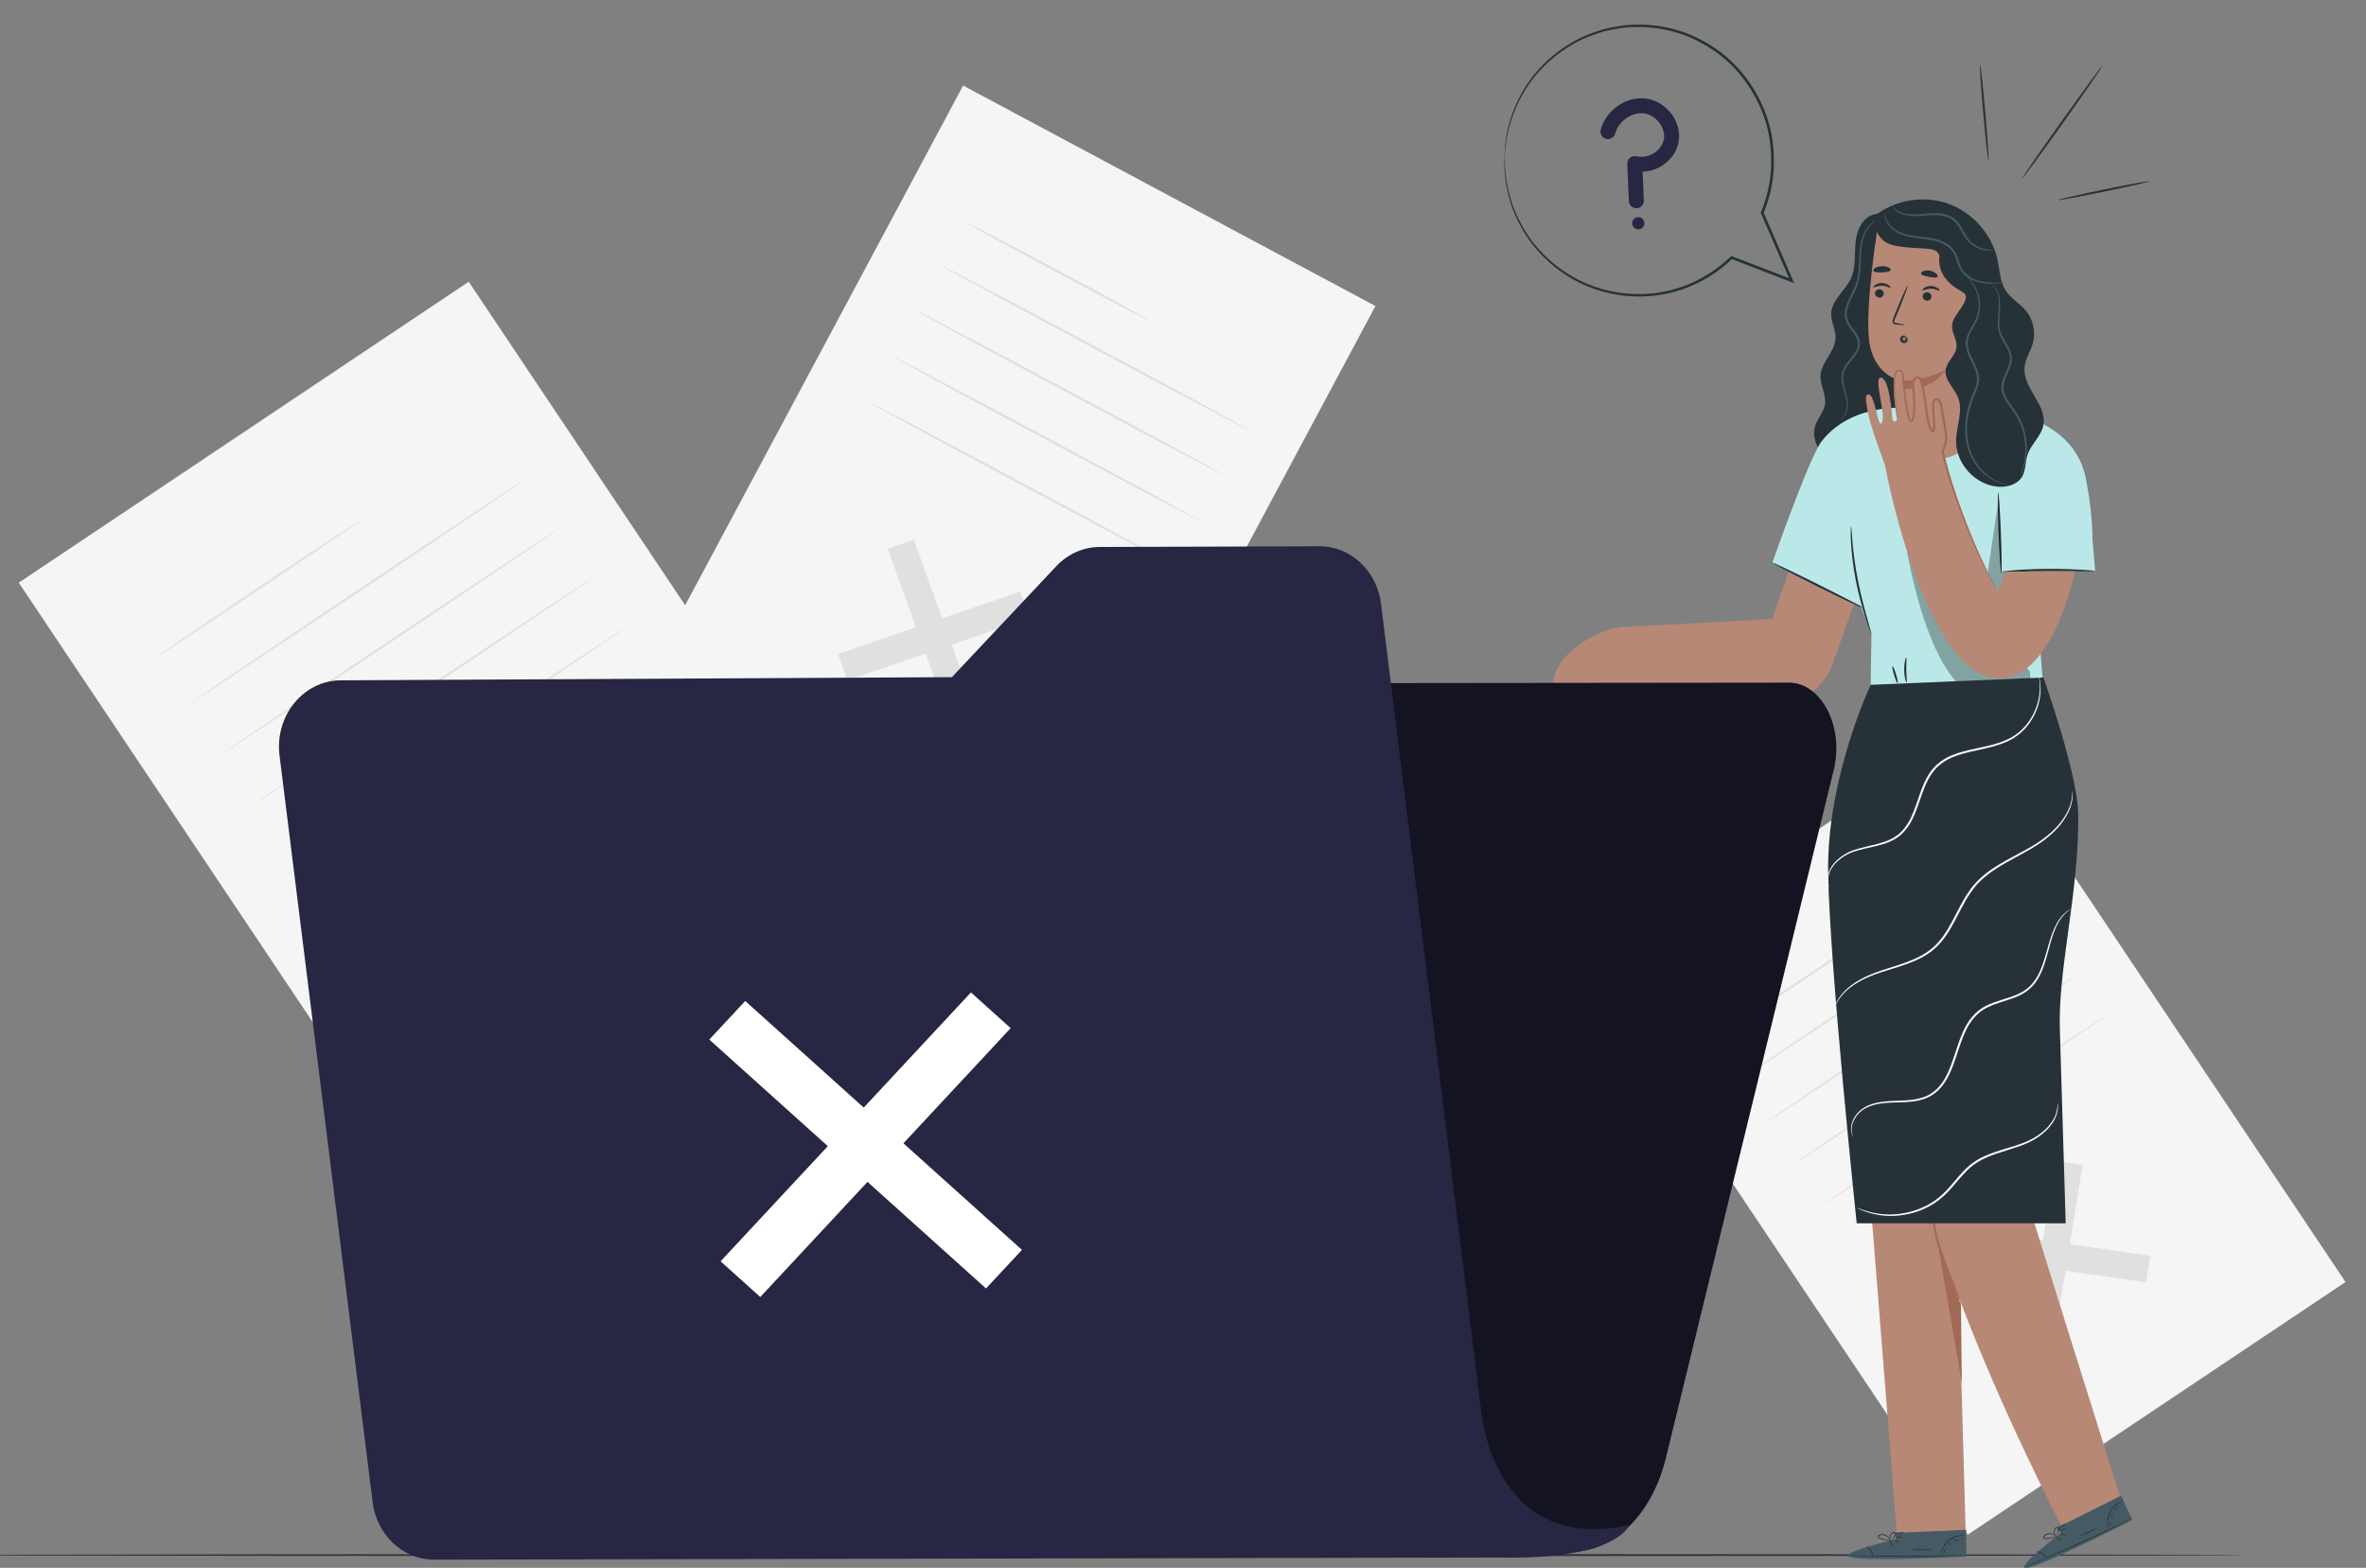 <svg width="590" height="391" viewBox="0 0 590 391" fill="none" xmlns="http://www.w3.org/2000/svg">
<rect x="0" y="0" width="590" height="391" fill="#808080" stroke="none"/>
<g clip-path="url(#clip0_834_13358)">
<path d="M116.884 70.261L4.68 145.316L115.195 310.533L227.4 235.478L116.884 70.261Z" fill="#F5F5F5"/>
<path d="M169.419 227.656L168.145 235.537L112.367 227.502L113.64 219.621L169.419 227.656Z" fill="#E0E0E0"/>
<path d="M141.328 199.543L149.332 200.697L140.458 255.614L132.453 254.462L141.328 199.543Z" fill="#E0E0E0"/>
<path d="M89.954 129.744C90.034 129.864 78.789 137.525 64.842 146.854C50.89 156.186 39.518 163.652 39.438 163.532C39.358 163.413 50.6 155.753 64.553 146.421C78.5 137.092 89.874 129.625 89.954 129.744Z" fill="#E0E0E0"/>
<path d="M131.219 119.388C131.299 119.508 112.599 132.155 89.46 147.632C66.311 163.115 47.486 175.566 47.407 175.446C47.327 175.327 66.022 162.682 89.169 147.199C112.31 131.722 131.139 119.269 131.219 119.388Z" fill="#E0E0E0"/>
<path d="M139.492 131.751C139.572 131.871 120.873 144.518 97.733 159.995C74.584 175.478 55.76 187.929 55.68 187.809C55.6 187.689 74.295 175.045 97.443 159.562C120.584 144.085 139.412 131.632 139.492 131.751Z" fill="#E0E0E0"/>
<path d="M147.758 144.118C147.838 144.238 129.139 156.885 105.999 172.362C82.85 187.845 64.026 200.296 63.946 200.176C63.866 200.057 82.561 187.412 105.709 171.929C128.85 156.451 147.678 143.998 147.758 144.118Z" fill="#E0E0E0"/>
<path d="M156.031 156.485C156.111 156.605 137.412 169.251 114.272 184.729C91.123 200.212 72.299 212.663 72.219 212.543C72.139 212.423 90.834 199.779 113.982 184.296C137.122 168.819 155.951 156.366 156.031 156.485Z" fill="#E0E0E0"/>
<path d="M492.084 180.975L397.852 244.008L490.666 382.762L584.898 319.729L492.084 180.975Z" fill="#F5F5F5"/>
<path d="M536.203 313.183L535.134 319.801L488.289 313.052L489.359 306.434L536.203 313.183Z" fill="#E0E0E0"/>
<path d="M512.609 289.57L519.331 290.539L511.878 336.66L505.156 335.692L512.609 289.57Z" fill="#E0E0E0"/>
<path d="M469.465 230.947C469.545 231.067 460.112 237.516 448.398 245.351C436.68 253.188 427.12 259.443 427.04 259.323C426.96 259.203 436.391 252.755 448.109 244.918C459.822 237.084 469.385 230.828 469.465 230.947Z" fill="#E0E0E0"/>
<path d="M504.122 222.251C504.202 222.371 488.509 233.007 469.075 246.006C449.634 259.009 433.815 269.45 433.735 269.33C433.655 269.21 449.345 258.576 468.786 245.573C488.219 232.575 504.042 222.132 504.122 222.251Z" fill="#E0E0E0"/>
<path d="M511.067 232.634C511.147 232.754 495.454 243.391 476.02 256.389C456.579 269.392 440.76 279.833 440.68 279.713C440.6 279.593 456.29 268.959 475.731 255.956C495.164 242.957 510.987 232.514 511.067 232.634Z" fill="#E0E0E0"/>
<path d="M518.012 243.021C518.092 243.141 502.399 253.777 482.965 266.776C463.524 279.779 447.705 290.22 447.625 290.1C447.545 289.981 463.235 279.346 482.676 266.343C502.109 253.345 517.932 242.902 518.012 243.021Z" fill="#E0E0E0"/>
<path d="M524.958 253.407C525.038 253.527 509.345 264.163 489.911 277.162C470.47 290.165 454.651 300.606 454.571 300.486C454.491 300.367 470.181 289.732 489.622 276.729C509.055 263.731 524.878 253.287 524.958 253.407Z" fill="#E0E0E0"/>
<path d="M342.99 76.328L240.172 21.34L159.203 172.735L262.021 227.724L342.99 76.328Z" fill="#F5F5F5"/>
<path d="M244.417 180.368L237.894 182.602L221.336 136.828L227.86 134.594L244.417 180.368Z" fill="#E0E0E0"/>
<path d="M254.42 147.527L256.797 154.096L211.337 169.665L208.961 163.096L254.42 147.527Z" fill="#E0E0E0"/>
<path d="M286.72 79.994C286.639 80.145 276.211 74.724 263.43 67.889C250.645 61.051 240.349 55.388 240.43 55.237C240.511 55.087 250.937 60.506 263.722 67.343C276.503 74.179 286.801 79.844 286.72 79.994Z" fill="#E0E0E0"/>
<path d="M311.394 107.228C311.313 107.379 294.054 98.305 272.85 86.965C251.638 75.62 234.513 66.305 234.594 66.154C234.675 66.004 251.93 75.075 273.142 86.42C294.346 97.76 311.475 107.077 311.394 107.228Z" fill="#E0E0E0"/>
<path d="M305.339 118.557C305.258 118.708 287.999 109.634 266.795 98.293C245.583 86.948 228.458 77.633 228.539 77.482C228.62 77.332 245.875 86.403 267.087 97.748C288.291 109.088 305.419 118.406 305.339 118.557Z" fill="#E0E0E0"/>
<path d="M299.277 129.889C299.196 130.04 281.937 120.966 260.733 109.625C239.521 98.281 222.396 88.965 222.477 88.814C222.557 88.663 239.813 97.735 261.025 109.08C282.229 120.421 299.358 129.739 299.277 129.889Z" fill="#E0E0E0"/>
<path d="M293.214 141.221C293.133 141.372 275.875 132.298 254.67 120.957C233.458 109.613 216.333 100.297 216.414 100.146C216.495 99.996 233.75 109.067 254.962 120.412C276.166 131.753 293.294 141.071 293.214 141.221Z" fill="#E0E0E0"/>
<path d="M560.669 387.826C560.669 387.97 431.418 388.086 272.016 388.086C112.559 388.086 -16.664 387.969 -16.664 387.826C-16.664 387.682 112.559 387.566 272.016 387.566C431.418 387.566 560.669 387.683 560.669 387.826Z" fill="#263238"/>
<path d="M467.358 53.474C464.418 54.151 462.986 57.534 462.707 60.539C462.428 63.543 462.811 66.716 461.55 69.457C460.13 72.542 456.738 74.816 456.625 78.211C456.556 80.28 457.785 82.226 457.726 84.296C457.629 87.695 454.163 90.264 453.981 93.66C453.85 96.105 455.478 98.452 455.087 100.869C454.782 102.75 453.318 104.232 452.699 106.034C451.465 109.627 453.933 113.582 457.148 115.604C460.731 117.858 465.319 118.439 469.35 117.151C473.382 115.863 476.783 112.728 478.395 108.815C480.174 104.496 479.785 99.633 479.399 94.979C478.194 80.473 477.298 65.942 476.713 51.398" fill="#263238"/>
<path d="M458.824 104.665C458.761 104.608 459.628 104.35 460.168 103.067C460.429 102.44 460.563 101.596 460.51 100.626C460.476 99.65 460.143 98.587 459.781 97.388C459.446 96.2 459.009 94.821 459.259 93.288C459.511 91.731 460.625 90.452 461.642 89.196C462.154 88.559 462.668 87.897 462.992 87.144C463.334 86.399 463.406 85.546 463.148 84.746C462.632 83.112 461.031 81.91 460.296 80.024C459.932 79.079 459.928 78.041 460.135 77.106C460.333 76.162 460.715 75.305 461.1 74.489C461.883 72.861 462.745 71.368 463.087 69.783C463.789 66.611 463.461 63.583 463.939 61.096C464.372 58.604 465.425 56.731 466.468 55.768C466.976 55.27 467.468 55.005 467.789 54.826C468.131 54.679 468.311 54.611 468.318 54.628C468.352 54.684 467.577 54.922 466.611 55.911C465.647 56.886 464.68 58.718 464.302 61.157C464.103 62.37 464.074 63.734 464.024 65.198C463.972 66.661 463.926 68.25 463.554 69.892C463.207 71.556 462.321 73.108 461.561 74.707C460.809 76.278 460.118 78.12 460.783 79.842C461.418 81.544 463.029 82.753 463.634 84.592C463.93 85.507 463.833 86.521 463.447 87.341C463.08 88.175 462.535 88.857 462.013 89.497C460.968 90.761 459.922 91.963 459.683 93.363C459.433 94.755 459.819 96.098 460.134 97.287C460.469 98.476 460.792 99.596 460.8 100.613C460.827 101.621 460.657 102.499 460.353 103.148C460.051 103.801 459.638 104.205 459.328 104.41C459.021 104.621 458.824 104.665 458.824 104.665Z" fill="#455A64"/>
<path d="M450.947 128.367L441.92 154.389L404.277 156.407L398 170.375L437.3 174.351C445.137 177.591 454.091 173.62 456.951 165.637L467.439 136.362L450.947 128.367Z" fill="#B78876"/>
<path d="M528.812 373.697C528.812 373.697 501.226 286.08 500.641 283.235C500.112 280.664 510.652 217.611 511.98 201.293L474.706 202.683C474.706 202.683 474.705 202.783 474.703 202.955L458.859 203.834L473.05 383.027H490.203L488.502 323.576C499.079 351.973 514.236 380.911 514.236 380.911L528.812 373.697Z" fill="#B78876"/>
<path d="M489.203 344.884C489.218 344.34 488.995 324.965 488.995 324.965C488.781 326.124 482.419 308.142 482.573 307.049C482.652 306.483 489.203 344.884 489.203 344.884Z" fill="#A36957"/>
<path d="M481.849 298.535C481.81 298.534 481.773 298.92 481.739 299.621C481.702 300.321 481.694 301.337 481.762 302.592C481.786 303.22 481.852 303.906 481.933 304.641C482.027 305.374 482.127 306.16 482.297 306.975C482.608 308.61 483.088 310.38 483.699 312.195C484.945 315.819 486.319 318.99 487.295 321.291C487.758 322.34 488.155 323.242 488.489 324C488.782 324.635 488.961 324.98 488.998 324.965C489.035 324.95 488.925 324.578 488.695 323.917C488.465 323.256 488.115 322.307 487.669 321.14C486.789 318.801 485.474 315.606 484.24 312.014C483.635 310.216 483.147 308.477 482.813 306.872C482.632 306.072 482.516 305.301 482.403 304.58C482.303 303.857 482.215 303.183 482.166 302.563C482.048 301.326 481.994 300.318 481.963 299.621C481.926 298.922 481.888 298.535 481.849 298.535Z" fill="#A36957"/>
<path d="M472.727 383.912L472.72 382.301L490.29 381.535L490.338 388.18L489.254 388.253C484.431 388.535 464.712 389.349 461.485 388.381C457.884 387.302 472.727 383.912 472.727 383.912Z" fill="#455A64"/>
<path d="M490.584 387.78C490.584 387.787 490.481 387.799 490.284 387.814C490.025 387.831 489.741 387.849 489.421 387.869C488.558 387.909 487.497 387.959 486.244 388.017C483.561 388.123 479.852 388.221 475.755 388.239C471.656 388.256 467.946 388.191 465.263 388.109C464.01 388.062 462.949 388.021 462.085 387.988C461.765 387.97 461.481 387.955 461.222 387.94C461.025 387.927 460.921 387.916 460.922 387.909C460.922 387.902 461.026 387.898 461.224 387.897C461.484 387.899 461.768 387.902 462.089 387.905C462.953 387.919 464.014 387.937 465.267 387.958C467.951 388.002 471.659 388.044 475.755 388.026C479.85 388.008 483.557 387.934 486.24 387.866C487.493 387.834 488.555 387.807 489.418 387.785C489.739 387.779 490.023 387.774 490.283 387.77C490.48 387.77 490.584 387.773 490.584 387.78Z" fill="#263238"/>
<path d="M467.039 388.345C466.974 388.353 466.922 387.595 466.44 386.831C465.971 386.058 465.316 385.673 465.353 385.619C465.365 385.566 466.116 385.893 466.621 386.72C467.135 387.541 467.092 388.358 467.039 388.345Z" fill="#263238"/>
<path d="M472.187 385.708C472.138 385.739 471.89 385.44 471.634 385.039C471.377 384.638 471.21 384.288 471.259 384.256C471.308 384.224 471.555 384.524 471.812 384.925C472.067 385.326 472.236 385.677 472.187 385.708Z" fill="#263238"/>
<path d="M473.599 384.955C473.56 384.999 473.284 384.816 472.981 384.546C472.679 384.276 472.466 384.023 472.504 383.979C472.543 383.935 472.819 384.118 473.122 384.388C473.425 384.658 473.638 384.912 473.599 384.955Z" fill="#263238"/>
<path d="M474.483 383.304C474.484 383.363 474.076 383.416 473.571 383.424C473.067 383.431 472.657 383.39 472.656 383.332C472.655 383.273 473.063 383.22 473.568 383.212C474.073 383.205 474.482 383.246 474.483 383.304Z" fill="#263238"/>
<path d="M474.787 382.138C474.807 382.19 474.363 382.392 473.77 382.438C473.178 382.487 472.707 382.356 472.719 382.302C472.729 382.242 473.191 382.274 473.754 382.227C474.316 382.184 474.768 382.08 474.787 382.138Z" fill="#263238"/>
<path d="M471.586 384.185C471.588 384.209 471.157 384.263 470.463 384.182C470.117 384.142 469.707 384.061 469.266 383.923C469.047 383.846 468.818 383.788 468.581 383.643C468.47 383.569 468.346 383.465 468.302 383.295C468.255 383.127 468.344 382.937 468.471 382.845C469.543 382.285 470.62 382.885 471.021 383.438C471.241 383.72 471.343 383.996 471.39 384.186C471.436 384.378 471.433 384.488 471.42 384.489C471.38 384.504 471.342 384.047 470.905 383.533C470.689 383.281 470.363 383.036 469.943 382.913C469.546 382.797 468.981 382.767 468.604 383.009C468.426 383.142 468.496 383.351 468.695 383.469C468.88 383.588 469.12 383.659 469.327 383.736C469.753 383.881 470.149 383.974 470.485 384.033C471.158 384.151 471.586 384.151 471.586 384.185Z" fill="#263238"/>
<path d="M471.298 384.244C471.282 384.256 471.115 383.97 471.166 383.465C471.192 383.217 471.282 382.922 471.47 382.643C471.667 382.393 471.921 382.048 472.403 382.067C472.664 382.1 472.792 382.395 472.751 382.584C472.731 382.781 472.644 382.95 472.562 383.087C472.396 383.368 472.208 383.596 472.034 383.769C471.683 384.114 471.405 384.247 471.393 384.226C471.373 384.199 471.616 384.024 471.924 383.667C472.077 383.489 472.244 383.263 472.392 382.991C472.545 382.753 472.649 382.326 472.367 382.276C472.086 382.25 471.8 382.531 471.629 382.756C471.453 383 471.356 383.262 471.314 383.488C471.23 383.944 471.336 384.236 471.298 384.244Z" fill="#263238"/>
<path d="M490.213 382.996C490.209 383.035 489.711 382.95 488.922 383.046C488.14 383.136 487.053 383.461 486.109 384.218C485.166 384.977 484.613 385.968 484.356 386.713C484.092 387.463 484.068 387.967 484.028 387.962C484.015 387.961 484.008 387.836 484.026 387.609C484.043 387.383 484.096 387.056 484.213 386.666C484.439 385.889 484.992 384.844 485.976 384.053C486.96 383.264 488.099 382.951 488.906 382.898C489.313 382.868 489.643 382.887 489.867 382.919C490.093 382.949 490.215 382.983 490.213 382.996Z" fill="#263238"/>
<path d="M481.797 386.385C481.804 386.44 480.663 386.622 479.243 386.628C477.822 386.638 476.682 386.468 476.688 386.413C476.694 386.352 477.835 386.426 479.243 386.416C480.65 386.41 481.79 386.324 481.797 386.385Z" fill="#263238"/>
<path d="M485.224 386.35C485.267 386.393 485.131 386.592 485.016 386.855C484.897 387.116 484.838 387.35 484.777 387.346C484.72 387.346 484.685 387.07 484.821 386.768C484.956 386.465 485.186 386.308 485.224 386.35Z" fill="#263238"/>
<path d="M486.505 384.739C486.547 384.78 486.435 384.962 486.255 385.146C486.075 385.33 485.895 385.446 485.853 385.405C485.811 385.364 485.923 385.182 486.104 384.998C486.283 384.814 486.463 384.698 486.505 384.739Z" fill="#263238"/>
<path d="M488.348 383.997C488.336 384.056 488.104 384.055 487.847 384.147C487.588 384.232 487.406 384.376 487.36 384.336C487.313 384.304 487.459 384.055 487.778 383.947C488.097 383.836 488.365 383.943 488.348 383.997Z" fill="#263238"/>
<path d="M489.668 383.645C489.689 383.7 489.589 383.79 489.444 383.846C489.299 383.903 489.164 383.905 489.143 383.85C489.122 383.796 489.222 383.705 489.367 383.649C489.512 383.593 489.646 383.591 489.668 383.645Z" fill="#263238"/>
<path d="M513.893 382.362L513.226 380.895L528.941 373L531.707 379.042L530.748 379.552C526.464 381.785 508.808 390.604 505.468 391.044C501.742 391.534 513.893 382.362 513.893 382.362Z" fill="#455A64"/>
<path d="M531.765 378.575C531.768 378.582 531.679 378.634 531.505 378.729C531.276 378.85 531.024 378.983 530.74 379.133C529.969 379.523 529.021 380.003 527.903 380.57C525.499 381.766 522.155 383.374 518.425 385.069C514.693 386.764 511.282 388.224 508.8 389.248C507.638 389.718 506.653 390.116 505.852 390.44C505.553 390.555 505.287 390.657 505.045 390.75C504.86 390.819 504.761 390.852 504.758 390.845C504.755 390.838 504.848 390.792 505.029 390.711C505.267 390.607 505.527 390.493 505.821 390.364C506.615 390.023 507.591 389.605 508.742 389.111C511.209 388.052 514.608 386.571 518.338 384.877C522.066 383.183 525.418 381.597 527.838 380.436C528.968 379.894 529.925 379.434 530.704 379.06C530.994 378.923 531.251 378.802 531.486 378.692C531.665 378.609 531.761 378.568 531.765 378.575Z" fill="#263238"/>
<path d="M510.515 388.739C510.46 388.773 510.102 388.103 509.349 387.603C508.605 387.09 507.848 387.007 507.859 386.942C507.849 386.889 508.668 386.879 509.468 387.427C510.273 387.966 510.568 388.729 510.515 388.739Z" fill="#263238"/>
<path d="M514.132 384.225C514.1 384.274 513.751 384.102 513.353 383.842C512.955 383.581 512.658 383.33 512.69 383.282C512.722 383.233 513.071 383.405 513.469 383.665C513.867 383.925 514.164 384.176 514.132 384.225Z" fill="#263238"/>
<path d="M515.11 382.956C515.092 383.012 514.765 382.958 514.379 382.836C513.993 382.714 513.694 382.57 513.712 382.514C513.73 382.458 514.057 382.512 514.443 382.634C514.829 382.756 515.127 382.9 515.11 382.956Z" fill="#263238"/>
<path d="M515.249 381.086C515.274 381.139 514.923 381.355 514.467 381.569C514.01 381.782 513.619 381.912 513.595 381.859C513.57 381.806 513.921 381.59 514.378 381.377C514.833 381.163 515.224 381.033 515.249 381.086Z" fill="#263238"/>
<path d="M515.047 379.899C515.086 379.938 514.764 380.305 514.242 380.589C513.721 380.876 513.239 380.95 513.227 380.895C513.211 380.836 513.646 380.676 514.14 380.403C514.637 380.134 515.006 379.854 515.047 379.899Z" fill="#263238"/>
<path d="M512.963 383.079C512.974 383.1 512.603 383.326 511.937 383.536C511.605 383.641 511.198 383.735 510.739 383.79C510.507 383.809 510.275 383.851 509.999 383.816C509.867 383.794 509.712 383.75 509.602 383.613C509.49 383.479 509.494 383.27 509.572 383.134C510.32 382.184 511.549 382.29 512.141 382.631C512.458 382.798 512.663 383.008 512.784 383.162C512.904 383.318 512.946 383.42 512.936 383.426C512.906 383.456 512.684 383.055 512.074 382.765C511.774 382.623 511.376 382.533 510.943 382.593C510.533 382.65 510.006 382.854 509.761 383.229C509.653 383.423 509.803 383.585 510.032 383.611C510.25 383.643 510.497 383.611 510.718 383.596C511.166 383.554 511.565 383.477 511.896 383.392C512.558 383.223 512.949 383.047 512.963 383.079Z" fill="#263238"/>
<path d="M512.722 383.252C512.713 383.27 512.443 383.077 512.282 382.595C512.204 382.358 512.166 382.052 512.222 381.721C512.3 381.412 512.39 380.994 512.837 380.813C513.088 380.736 513.674 381.24 513.714 381.43C513.777 381.618 513.418 381.521 513.399 381.679C513.363 382.004 513.285 382.288 513.197 382.517C513.018 382.976 512.819 383.211 512.799 383.197C512.77 383.18 512.92 382.921 513.055 382.469C513.122 382.243 513.181 381.969 513.205 381.661C513.247 381.381 513.167 380.949 512.89 381.019C512.623 381.11 512.477 381.484 512.413 381.759C512.353 382.053 512.371 382.332 512.425 382.556C512.537 383.007 512.753 383.229 512.722 383.252Z" fill="#263238"/>
<path d="M529.466 374.367C529.479 374.405 528.99 374.53 528.309 374.941C527.632 375.343 526.773 376.085 526.222 377.162C525.672 378.24 525.575 379.371 525.646 380.155C525.712 380.948 525.897 381.417 525.859 381.429C525.847 381.434 525.789 381.322 525.713 381.108C525.636 380.895 525.551 380.575 525.497 380.171C525.385 379.37 525.46 378.19 526.034 377.066C526.609 375.943 527.52 375.191 528.235 374.811C528.594 374.617 528.903 374.499 529.121 374.436C529.338 374.374 529.462 374.355 529.466 374.367Z" fill="#263238"/>
<path d="M523.181 380.906C523.21 380.953 522.245 381.586 520.952 382.173C519.66 382.764 518.549 383.076 518.532 383.024C518.512 382.966 519.584 382.566 520.864 381.981C522.145 381.399 523.15 380.852 523.181 380.906Z" fill="#263238"/>
<path d="M526.289 379.466C526.345 379.487 526.304 379.725 526.306 380.012C526.304 380.299 526.346 380.536 526.289 380.558C526.237 380.581 526.093 380.344 526.094 380.012C526.093 379.68 526.237 379.443 526.289 379.466Z" fill="#263238"/>
<path d="M526.796 377.47C526.851 377.49 526.823 377.702 526.734 377.944C526.645 378.186 526.528 378.365 526.474 378.345C526.419 378.325 526.447 378.113 526.536 377.871C526.625 377.63 526.742 377.45 526.796 377.47Z" fill="#263238"/>
<path d="M528.177 376.04C528.19 376.099 527.978 376.193 527.781 376.381C527.58 376.565 527.472 376.77 527.414 376.753C527.358 376.743 527.389 376.456 527.636 376.226C527.882 375.995 528.171 375.983 528.177 376.04Z" fill="#263238"/>
<path d="M529.236 375.181C529.278 375.222 529.223 375.345 529.115 375.456C529.006 375.567 528.884 375.624 528.842 375.583C528.8 375.542 528.855 375.419 528.963 375.308C529.072 375.197 529.194 375.14 529.236 375.181Z" fill="#263238"/>
<path d="M509.563 171.637L506.637 135.94L521.665 136.208C521.665 136.208 522.361 130.945 520.147 119.399C518.789 112.319 514.074 107.977 508.786 105.397L508.787 105.302L508.328 105.182C501.603 102.034 494.563 101.59 494.563 101.59L476.116 101.803C476.116 101.803 462.024 100.045 454.224 110.091C451.219 113.961 441.922 140.446 441.922 140.446L464.064 151.109L461.956 136.422C461.956 136.422 462.375 147.071 463.734 150.445C464.491 152.325 466.683 158.161 466.683 158.161L466.397 175.776L509.563 171.637Z" fill="#BAE8E8"/>
<path d="M499.386 130.759L496.648 142.425H522.479L520.78 122.867L499.386 130.759Z" fill="#BAE8E8"/>
<path d="M522.482 142.425C522.486 142.348 521.18 142.211 519.063 142.087C516.946 141.963 514.017 141.858 510.779 141.873C507.541 141.889 504.611 142.029 502.496 142.197C500.381 142.364 499.08 142.543 499.086 142.618C499.092 142.7 500.403 142.663 502.518 142.599C504.633 142.534 507.554 142.458 510.783 142.442C514.01 142.428 516.933 142.468 519.05 142.489C521.166 142.511 522.478 142.505 522.482 142.425Z" fill="#263238"/>
<path d="M498.272 122.77C498.193 122.773 498.166 123.907 498.186 125.737C498.206 127.568 498.272 130.094 498.38 132.884C498.488 135.674 498.618 138.199 498.741 140.026C498.863 141.852 498.979 142.98 499.057 142.977C499.136 142.974 499.163 141.84 499.143 140.01C499.124 138.18 499.057 135.652 498.949 132.862C498.841 130.072 498.711 127.548 498.588 125.721C498.466 123.896 498.351 122.767 498.272 122.77Z" fill="#263238"/>
<g opacity="0.3">
<path d="M474.766 132.875C474.766 132.875 480.508 175.443 496.647 174.316C496.647 174.316 503.913 174.23 506.25 169.4V167.499L474.766 132.875Z" fill="black"/>
</g>
<g opacity="0.3">
<path d="M498.269 125.277L495.18 146.145L497.18 149.807L500.473 142.647L499.079 142.614L498.269 125.277Z" fill="black"/>
</g>
<path d="M466.683 158.163C466.649 158.175 466.495 157.819 466.247 157.166C465.996 156.514 465.663 155.56 465.277 154.372C464.506 151.997 463.553 148.671 462.807 144.927C462.065 141.18 461.701 137.734 461.583 135.236C461.523 133.987 461.504 132.975 461.523 132.276C461.537 131.577 461.561 131.191 461.597 131.191C461.68 131.19 461.736 132.732 461.95 135.211C462.162 137.69 462.58 141.103 463.318 144.826C464.059 148.547 464.951 151.87 465.63 154.266C465.947 155.377 466.218 156.324 466.44 157.104C466.628 157.774 466.717 158.151 466.683 158.163Z" fill="#263238"/>
<path d="M473.208 170.395C473.07 170.437 472.671 169.518 472.316 168.344C471.961 167.169 471.784 166.184 471.922 166.142C472.06 166.1 472.459 167.019 472.814 168.193C473.169 169.367 473.346 170.353 473.208 170.395Z" fill="#263238"/>
<path d="M475.435 170.233C475.302 170.267 474.866 168.889 474.845 167.121C474.815 165.353 475.21 163.963 475.343 163.993C475.491 164.02 475.335 165.407 475.365 167.113C475.385 168.819 475.583 170.202 475.435 170.233Z" fill="#263238"/>
<path d="M464.511 151.598C464.447 151.727 459.294 149.282 453.003 146.138C446.71 142.993 441.662 140.341 441.727 140.212C441.791 140.083 446.943 142.528 453.236 145.672C459.526 148.816 464.575 151.469 464.511 151.598Z" fill="#263238"/>
<path d="M473.592 105.253C473.707 100.194 473.736 94.866 473.736 94.866C473.736 94.866 467.247 93.616 466.116 85.078C465.038 76.936 468.054 57.831 468.054 57.831C477.532 54.248 487.382 57.496 493.876 65.176L492.264 106.25C492.077 111.018 487.828 114.655 482.724 114.416C477.568 114.174 473.482 110.073 473.592 105.253Z" fill="#B78876"/>
<path d="M467.564 73.099C467.529 73.674 467.987 74.178 468.587 74.226C469.186 74.274 469.701 73.847 469.736 73.272C469.771 72.697 469.313 72.192 468.714 72.144C468.114 72.096 467.599 72.524 467.564 73.099Z" fill="#263238"/>
<path d="M467.157 71.667C467.289 71.813 468.131 71.223 469.304 71.256C470.477 71.272 471.322 71.898 471.453 71.758C471.517 71.696 471.386 71.436 471.018 71.153C470.656 70.872 470.033 70.591 469.302 70.575C468.571 70.56 467.949 70.813 467.589 71.08C467.221 71.348 467.092 71.602 467.157 71.667Z" fill="#263238"/>
<path d="M479.463 73.841C479.428 74.416 479.886 74.921 480.486 74.969C481.085 75.017 481.6 74.59 481.635 74.015C481.67 73.44 481.212 72.935 480.613 72.887C480.013 72.838 479.498 73.266 479.463 73.841Z" fill="#263238"/>
<path d="M479.383 72.409C479.515 72.555 480.358 71.965 481.53 71.998C482.702 72.015 483.548 72.641 483.679 72.5C483.743 72.438 483.613 72.178 483.244 71.895C482.882 71.614 482.259 71.333 481.528 71.317C480.797 71.302 480.175 71.555 479.815 71.822C479.448 72.09 479.319 72.344 479.383 72.409Z" fill="#263238"/>
<path d="M474.905 81.002C474.912 80.935 474.186 80.791 473.008 80.609C472.709 80.57 472.427 80.504 472.382 80.298C472.317 80.08 472.451 79.76 472.605 79.415C472.905 78.697 473.22 77.945 473.55 77.156C474.864 73.939 475.824 71.291 475.694 71.239C475.564 71.187 474.393 73.752 473.079 76.969C472.762 77.762 472.459 78.519 472.171 79.242C472.049 79.58 471.844 79.961 471.985 80.414C472.06 80.64 472.276 80.808 472.466 80.865C472.657 80.929 472.825 80.936 472.973 80.949C474.161 81.045 474.899 81.069 474.905 81.002Z" fill="#263238"/>
<path d="M473.734 94.865C473.734 94.865 479.445 95.381 485.199 92.121C485.199 92.121 482.286 97.891 473.796 96.875L473.734 94.865Z" fill="#A36957"/>
<path d="M483.146 69.024C482.905 69.391 482.013 69.228 481.013 69.048C480.017 68.847 479.127 68.67 479.038 68.24C478.939 67.828 479.972 67.257 481.306 67.513C482.64 67.767 483.39 68.677 483.146 69.024Z" fill="#263238"/>
<path d="M471.476 67.3C471.385 67.728 470.43 67.884 469.328 67.94C468.225 67.985 467.259 67.917 467.13 67.5C466.998 67.096 467.93 66.438 469.256 66.38C470.581 66.316 471.57 66.885 471.476 67.3Z" fill="#263238"/>
<path d="M474.922 83.811C474.675 83.742 474.398 83.883 474.274 84.108C474.126 84.375 474.194 84.743 474.428 84.94C474.661 85.137 475.035 85.142 475.274 84.951C475.513 84.761 475.591 84.395 475.451 84.124C475.311 83.853 474.967 83.705 474.673 83.789" fill="#A36957"/>
<path d="M475.197 83.924C475.25 83.877 475.009 83.589 474.497 83.701C474.26 83.753 473.95 83.966 473.856 84.33C473.762 84.672 473.847 85.115 474.209 85.393C474.584 85.657 475.036 85.603 475.334 85.4C475.654 85.19 475.744 84.806 475.694 84.566C475.591 84.039 475.201 83.955 475.19 84.028C475.146 84.094 475.326 84.277 475.291 84.589C475.274 84.742 475.201 84.884 475.053 84.956C474.908 85.035 474.677 85.035 474.546 84.934C474.409 84.836 474.338 84.618 474.366 84.45C474.387 84.282 474.499 84.157 474.635 84.08C474.913 83.922 475.16 83.996 475.197 83.924Z" fill="#263238"/>
<path d="M489.943 75.207C488.931 77.551 486.463 79.357 486.805 81.887C487.026 83.52 488.074 85.043 487.87 86.679C487.614 88.733 485.48 90.157 485.178 92.205C484.808 94.717 487.251 96.669 488.227 99.013C489.648 102.426 487.83 106.265 487.787 109.962C487.722 115.625 492.537 120.915 498.181 121.38C500.464 121.568 503.036 120.879 504.219 118.918C505.196 117.3 505 115.244 505.586 113.447C506.458 110.771 509.009 108.812 509.547 106.049C510.527 101.012 504.44 96.844 504.84 91.728C505.011 89.542 506.361 87.635 506.934 85.519C507.686 82.747 506.997 79.625 505.148 77.427C503.646 75.64 501.466 74.465 500.187 72.513C498.736 70.299 498.686 67.492 498.139 64.902C496.806 58.591 492.066 53.109 486.014 50.877C479.962 48.645 472.798 49.737 467.686 53.67C467.686 53.67 466.231 60.261 472.997 61.363C479.762 62.465 482.898 61.193 483.661 63.905C483.661 63.905 482.89 67.072 485.687 70.098C488.485 73.126 491.114 72.493 489.943 75.207Z" fill="#263238"/>
<path d="M500.737 120.918C500.734 120.936 500.523 120.913 500.12 120.854C499.718 120.791 499.128 120.658 498.399 120.39C496.955 119.862 494.908 118.712 493.164 116.515C492.298 115.426 491.487 114.106 490.939 112.554C490.379 111.011 490.059 109.262 490.03 107.42C489.987 105.577 490.248 103.644 490.751 101.71C491.002 100.742 491.329 99.776 491.708 98.817C492.082 97.854 492.542 96.926 492.806 95.944C493.091 94.965 493.052 93.965 492.796 93.011C492.535 92.057 492.091 91.16 491.659 90.273C491.224 89.387 490.78 88.503 490.494 87.563C490.203 86.631 490.094 85.626 490.284 84.689C490.683 82.805 491.827 81.411 492.502 79.98C493.216 78.563 493.44 77.065 493.407 75.721C493.286 72.997 492.125 70.983 491.177 69.822C490.189 68.66 489.44 68.217 489.478 68.168C489.478 68.168 490.271 68.543 491.331 69.69C492.347 70.836 493.6 72.878 493.775 75.705C493.835 77.098 493.621 78.676 492.891 80.169C492.201 81.652 491.097 83.056 490.756 84.78C490.405 86.517 491.227 88.306 492.118 90.047C492.554 90.935 493.016 91.853 493.298 92.874C493.578 93.888 493.619 95.034 493.311 96.078C493.027 97.127 492.557 98.067 492.192 99.007C491.818 99.947 491.496 100.892 491.247 101.839C490.748 103.731 490.484 105.616 490.513 107.411C490.525 111.016 491.762 114.167 493.457 116.285C495.118 118.453 497.081 119.623 498.477 120.2C499.888 120.773 500.749 120.859 500.737 120.918Z" fill="#455A64"/>
<path d="M499.745 70.459C499.748 70.492 499.221 70.587 498.255 70.681C497.293 70.76 495.872 70.872 494.136 70.573C492.441 70.263 490.297 69.431 488.939 67.42C488.272 66.411 488.008 65.19 487.574 64.063C487.166 62.923 486.377 61.936 485.296 61.252C483.108 59.865 480.534 59.695 478.283 59.421C476.02 59.166 473.895 58.686 472.454 57.606C471.003 56.573 470.259 55.233 470.068 54.267C469.959 53.783 469.968 53.395 469.99 53.139C470.026 52.882 470.054 52.751 470.072 52.754C470.136 52.755 470.003 53.304 470.265 54.217C470.507 55.121 471.258 56.357 472.665 57.304C474.052 58.287 476.085 58.716 478.339 58.945C480.571 59.197 483.236 59.336 485.579 60.815C486.736 61.537 487.631 62.669 488.05 63.88C488.495 65.07 488.744 66.241 489.342 67.161C490.56 69.022 492.578 69.873 494.206 70.213C495.876 70.55 497.283 70.498 498.242 70.481C499.206 70.447 499.741 70.421 499.745 70.459Z" fill="#455A64"/>
<path d="M497.265 62.314C497.27 62.339 496.861 62.467 496.093 62.486C495.331 62.507 494.191 62.372 492.936 61.775C492.311 61.478 491.669 61.052 491.078 60.483C490.478 59.917 489.987 59.185 489.527 58.413C488.625 56.892 487.757 55.016 485.887 54.241C484.055 53.455 482.037 53.63 480.284 53.749C478.514 53.923 476.855 53.975 475.502 53.709C474.14 53.472 473.118 52.908 472.551 52.386C472.265 52.128 472.07 51.897 471.963 51.726C471.851 51.558 471.8 51.466 471.815 51.455C471.856 51.423 472.095 51.776 472.68 52.229C473.262 52.68 474.246 53.163 475.563 53.346C476.88 53.556 478.465 53.473 480.243 53.271C482.005 53.132 484.083 52.91 486.097 53.765C487.094 54.188 487.907 54.937 488.485 55.748C489.074 56.559 489.496 57.406 489.941 58.171C490.382 58.937 490.835 59.636 491.382 60.176C491.923 60.723 492.517 61.143 493.101 61.446C494.273 62.055 495.359 62.243 496.097 62.283C496.842 62.327 497.259 62.269 497.265 62.314Z" fill="#455A64"/>
<path d="M503.725 118.763C503.674 118.74 503.992 118.096 504.361 116.865C504.727 115.638 505.091 113.794 505.028 111.505C504.95 109.232 504.403 106.482 502.895 103.869C502.164 102.559 501.052 101.393 500.147 99.954C499.697 99.236 499.31 98.431 499.14 97.54C498.973 96.648 499.075 95.701 499.361 94.841C499.922 93.115 500.926 91.661 501.142 90.074C501.41 88.482 500.606 87.03 499.845 85.738C499.46 85.08 499.074 84.43 498.774 83.75C498.475 83.07 498.284 82.354 498.209 81.662C498.057 80.272 498.219 78.995 498.322 77.849C498.611 75.565 498.399 73.688 497.848 72.535C497.315 71.368 496.616 71.018 496.667 70.97C496.672 70.963 496.713 70.982 496.788 71.028C496.862 71.076 496.979 71.139 497.107 71.256C497.374 71.473 497.73 71.858 498.03 72.447C498.663 73.614 498.934 75.577 498.688 77.881C498.607 79.032 498.472 80.293 498.636 81.61C498.769 82.939 499.454 84.193 500.257 85.494C500.646 86.152 501.057 86.839 501.345 87.619C501.641 88.392 501.776 89.276 501.646 90.144C501.403 91.893 500.372 93.373 499.856 94.999C499.587 95.811 499.501 96.645 499.648 97.447C499.799 98.249 500.151 98.996 500.579 99.686C501.437 101.068 502.554 102.258 503.309 103.63C504.844 106.345 505.361 109.174 505.394 111.497C505.412 113.836 504.983 115.703 504.553 116.927C504.328 117.538 504.14 118.006 503.977 118.308C503.828 118.614 503.741 118.771 503.725 118.763Z" fill="#455A64"/>
<path d="M462.999 305.09C462.999 305.09 456.264 241.248 455.877 217.657C455.49 194.067 466.483 170.791 466.483 170.791L509.566 168.969C509.566 168.969 518.082 192.905 518.234 202.959C518.53 222.498 513.043 241.792 513.675 257.292L515.115 305.09" fill="#263238"/>
<path d="M516.552 226.603C516.561 226.619 516.317 226.803 515.849 227.136C515.729 227.221 515.598 227.313 515.456 227.413C515.321 227.527 515.19 227.671 515.039 227.816C514.737 228.106 514.384 228.436 514.079 228.891C512.687 230.595 511.673 233.639 510.708 237.436C510.177 239.322 509.639 241.438 508.528 243.51C508.23 244.015 507.962 244.551 507.57 245.022C507.383 245.262 507.213 245.519 507.007 245.75L506.344 246.413C505.445 247.298 504.305 247.965 503.104 248.492C500.692 249.549 497.97 250.051 495.483 251.298C492.98 252.517 491.103 254.88 489.953 257.601C488.74 260.31 488.004 263.155 486.992 265.811C485.998 268.446 484.644 271.012 482.495 272.632C480.363 274.311 477.727 274.695 475.445 274.842C473.125 274.977 470.977 274.91 469.051 275.202C467.132 275.468 465.431 276.076 464.228 277.022C463.022 277.971 462.318 279.159 461.987 280.177C461.644 281.207 461.706 282.076 461.82 282.629C461.931 283.191 462.089 283.459 462.054 283.474C462.054 283.474 461.866 283.222 461.718 282.654C461.568 282.095 461.469 281.195 461.793 280.118C462.107 279.053 462.807 277.807 464.046 276.795C465.29 275.782 467.038 275.135 468.996 274.838C470.958 274.518 473.13 274.564 475.416 274.411C477.676 274.247 480.199 273.851 482.204 272.251C484.234 270.707 485.54 268.239 486.516 265.631C487.511 263.006 488.242 260.157 489.479 257.388C490.64 254.619 492.63 252.106 495.253 250.844C497.839 249.56 500.563 249.074 502.914 248.052C504.086 247.545 505.173 246.915 506.033 246.078L506.67 245.451C506.868 245.232 507.033 244.985 507.214 244.757C507.593 244.31 507.855 243.791 508.148 243.305C509.244 241.305 509.802 239.213 510.354 237.338C511.361 233.561 512.448 230.468 513.92 228.766C514.244 228.313 514.615 227.986 514.935 227.702C515.094 227.561 515.235 227.421 515.377 227.311C515.526 227.217 515.662 227.13 515.789 227.05C516.283 226.74 516.544 226.587 516.552 226.603Z" fill="#FAFAFA"/>
<path d="M516.825 197.059C516.843 197.058 516.862 197.351 516.881 197.914C516.889 198.476 516.822 199.31 516.582 200.357C516.082 202.439 514.561 205.297 511.715 207.883C510.308 209.182 508.61 210.437 506.669 211.568C504.739 212.714 502.609 213.804 500.427 215.037C498.253 216.273 496.011 217.671 494.041 219.527C492.045 221.361 490.55 223.772 489.204 226.324C487.844 228.873 486.64 231.467 485.009 233.713C484.2 234.835 483.286 235.86 482.275 236.737C481.258 237.608 480.149 238.315 479.023 238.903C476.763 240.076 474.461 240.801 472.328 241.469C470.19 242.13 468.197 242.715 466.453 243.446C464.707 244.166 463.195 244.981 461.972 245.846C460.749 246.712 459.819 247.619 459.159 248.44C457.827 250.09 457.547 251.285 457.471 251.245C457.454 251.239 457.55 250.961 457.749 250.434C457.98 249.924 458.338 249.163 458.999 248.315C459.645 247.46 460.574 246.513 461.801 245.61C463.028 244.708 464.551 243.858 466.309 243.107C468.066 242.345 470.071 241.736 472.197 241.058C474.32 240.374 476.595 239.637 478.798 238.479C479.896 237.899 480.969 237.206 481.949 236.361C482.923 235.509 483.805 234.515 484.593 233.416C486.18 231.219 487.374 228.645 488.742 226.08C490.092 223.516 491.631 221.037 493.688 219.156C495.713 217.259 497.995 215.851 500.188 214.619C502.39 213.391 504.522 212.317 506.447 211.196C508.379 210.092 510.06 208.875 511.463 207.611C514.297 205.098 515.83 202.333 516.383 200.305C516.924 198.258 516.745 197.053 516.825 197.059Z" fill="#FAFAFA"/>
<path d="M456.092 221.036C456.084 221.039 456.054 220.974 456.005 220.842C455.962 220.709 455.87 220.516 455.811 220.247C455.689 219.713 455.613 218.869 455.911 217.85C456.467 215.814 458.679 213.28 462.244 212.011C464.017 211.402 466.029 211.034 468.126 210.485C470.198 209.927 472.456 209.145 474.142 207.412C474.979 206.557 475.687 205.539 476.276 204.42C476.849 203.291 477.323 202.079 477.769 200.828C478.666 198.334 479.418 195.624 480.94 193.16C482.452 190.677 484.914 188.952 487.463 188.088C490.005 187.154 492.569 186.74 494.948 186.191C497.334 185.672 499.564 185 501.457 183.975C503.323 182.915 504.809 181.504 505.862 180.008C508.019 177.009 508.584 173.937 508.661 171.907C508.708 169.844 508.38 168.721 508.448 168.711C508.448 168.711 508.847 169.815 508.863 171.911C508.847 173.972 508.333 177.118 506.162 180.221C505.101 181.768 503.589 183.239 501.668 184.352C499.727 185.425 497.451 186.124 495.056 186.659C492.665 187.223 490.117 187.648 487.642 188.566C485.152 189.423 482.839 191.056 481.382 193.437C479.913 195.81 479.158 198.49 478.251 201C477.798 202.26 477.313 203.492 476.718 204.651C476.107 205.802 475.364 206.862 474.481 207.754C472.69 209.57 470.331 210.358 468.236 210.904C466.11 211.441 464.109 211.785 462.361 212.361C458.893 213.545 456.693 215.972 456.106 217.91C455.79 218.882 455.829 219.697 455.915 220.227C456.026 220.753 456.115 221.028 456.092 221.036Z" fill="#FAFAFA"/>
<path d="M513.112 275.02C513.13 275.018 513.153 275.233 513.181 275.648C513.205 276.061 513.172 276.68 512.997 277.453C512.644 278.993 511.454 281.101 509.217 282.856C508.116 283.744 506.783 284.559 505.252 285.211C503.725 285.865 502.037 286.383 500.274 286.933C498.512 287.483 496.663 288.058 494.866 288.908C493.055 289.737 491.384 290.95 489.944 292.498C488.485 294.026 487.226 295.695 485.83 297.169C484.44 298.652 482.86 299.873 481.221 300.775C477.93 302.593 474.518 303.216 471.711 303.248C468.882 303.279 466.638 302.685 465.165 302.16C464.422 301.901 463.87 301.642 463.504 301.448C463.134 301.264 462.945 301.159 462.953 301.143C462.961 301.127 463.166 301.2 463.547 301.352C463.924 301.514 464.485 301.741 465.229 301.968C466.705 302.428 468.927 302.956 471.703 302.879C474.458 302.801 477.79 302.15 480.985 300.355C482.579 299.461 484.099 298.275 485.456 296.818C486.824 295.366 488.077 293.697 489.565 292.137C491.03 290.559 492.791 289.283 494.645 288.446C496.491 287.582 498.364 287.012 500.131 286.474C501.899 285.937 503.579 285.437 505.083 284.813C506.585 284.194 507.899 283.416 508.988 282.567C511.2 280.889 512.395 278.884 512.8 277.402C513.196 275.903 513.04 275.018 513.112 275.02Z" fill="#FAFAFA"/>
<path d="M508.202 142.465L499.871 142.662C499.324 145.468 497.987 147.388 497.987 147.388C491.021 135.296 485.62 119.096 484.279 112.585C484.474 111.935 484.706 111.215 484.995 110.411C485.328 109.483 485.042 107.725 484.885 106.75C484.651 105.3 484.246 103.35 484.124 102.447C483.753 99.696 483.31 99.264 482.35 99.575C481.045 99.998 482.885 107.301 481.815 107.46C481.24 107.545 480.537 105.043 480.333 102.99C480.129 100.937 479.201 94.622 478.522 94.201C477.527 93.584 476.66 94.56 476.911 96.604C477.165 98.673 477.486 104.844 476.401 104.927C475.332 105.009 474.435 94.54 474.435 94.54C474.435 94.54 474.604 92.262 473.348 92.317C471.082 92.415 472.853 103.453 473.047 104.499C473.183 105.226 472.005 105.36 471.902 104.57C471.795 103.757 471.249 94.1 468.942 94.177C467.171 94.237 470.313 103.273 469.319 105.368C468.325 107.462 467.634 98.254 465.944 98.381C465.315 98.429 464.85 98.552 466.006 103.763C466.627 106.564 468.453 111.713 470.048 115.977C472.727 130.427 484.485 176.653 502.918 168.191C513.233 163.456 517.417 142.471 517.417 142.471L508.202 142.465Z" fill="#B78876"/>
<path d="M472.65 105.205C472.65 105.205 472.734 105.22 472.89 105.172C473.031 105.129 473.31 104.953 473.266 104.594C473.242 103.974 473.145 103.069 473.001 101.9C472.894 100.723 472.542 99.311 472.541 97.64C472.527 96.803 472.549 95.903 472.597 94.949C472.628 94.472 472.636 93.977 472.742 93.509C472.82 93.056 473.124 92.538 473.473 92.6L473.511 92.607L473.528 92.606C473.884 92.59 474.162 92.867 474.276 93.291C474.401 93.696 474.432 94.174 474.407 94.63L474.406 94.649L474.407 94.662C474.641 97.22 474.893 100.021 475.476 103.011C475.557 103.385 475.64 103.761 475.756 104.14C475.814 104.329 475.881 104.52 475.964 104.713C476.018 104.812 476.052 104.906 476.134 105.009C476.205 105.096 476.296 105.248 476.552 105.271C476.967 105.24 477.087 104.926 477.181 104.746C477.271 104.539 477.327 104.334 477.368 104.131C477.454 103.724 477.497 103.318 477.529 102.91C477.639 101.279 477.582 99.615 477.462 97.908C477.423 97.045 477.211 96.185 477.358 95.403C477.426 95.018 477.587 94.63 477.85 94.47C477.978 94.392 478.122 94.376 478.28 94.416C478.359 94.439 478.439 94.471 478.518 94.519C478.584 94.582 478.569 94.554 478.628 94.666C478.963 95.382 479.134 96.314 479.322 97.18C479.499 98.065 479.653 98.967 479.794 99.879C479.935 100.791 480.064 101.714 480.173 102.644C480.262 103.573 480.397 104.549 480.634 105.488C480.754 105.961 480.887 106.433 481.085 106.901C481.187 107.136 481.292 107.368 481.497 107.608C481.571 107.71 481.804 107.901 482.096 107.826C482.378 107.732 482.458 107.508 482.504 107.377C482.666 106.802 482.618 106.324 482.61 105.821C482.589 105.325 482.547 104.834 482.506 104.344C482.435 103.502 482.354 102.669 482.326 101.848C482.313 101.439 482.312 101.03 482.356 100.645C482.381 100.457 482.413 100.263 482.478 100.124C482.508 100.053 482.546 100.001 482.574 99.975C482.59 99.959 482.6 99.966 482.613 99.95L482.743 99.913C483.406 99.639 483.627 100.562 483.803 101.306C483.957 102.082 484.054 102.883 484.21 103.672C484.473 105.247 484.81 106.812 484.985 108.317C485.057 109.062 485.111 109.837 484.897 110.469C484.66 111.192 484.426 111.907 484.195 112.614L484.174 112.678L484.189 112.745C485.408 118.122 487.096 122.933 488.663 127.204C490.246 131.471 491.829 135.159 493.226 138.174C494.619 141.193 495.869 143.518 496.732 145.105C497.17 145.857 497.516 146.451 497.773 146.893C498.014 147.296 498.146 147.501 498.159 147.494C498.172 147.486 498.067 147.266 497.852 146.849C497.614 146.398 497.294 145.79 496.888 145.022C496.075 143.412 494.875 141.069 493.528 138.038C492.176 135.01 490.636 131.316 489.089 127.048C487.559 122.782 485.899 117.958 484.714 112.637L484.708 112.768C484.939 112.07 485.173 111.365 485.409 110.652C485.678 109.836 485.599 109.039 485.532 108.259C485.353 106.695 485.026 105.175 484.765 103.593C484.611 102.811 484.516 102.008 484.355 101.188C484.26 100.779 484.172 100.367 483.947 99.95C483.839 99.748 483.671 99.518 483.395 99.394C483.116 99.273 482.83 99.307 482.606 99.362L482.438 99.41C482.363 99.444 482.269 99.484 482.211 99.539C482.083 99.65 482.01 99.777 481.958 99.895C481.853 100.135 481.823 100.356 481.792 100.578C481.742 101.017 481.745 101.444 481.757 101.868C481.786 102.716 481.868 103.555 481.939 104.394C481.98 104.882 482.021 105.368 482.042 105.847C482.059 106.314 482.076 106.83 481.968 107.191C481.943 107.296 481.894 107.276 481.951 107.327L481.953 107.332C481.948 107.298 481.961 107.383 481.959 107.369L481.957 107.359C481.955 107.346 481.957 107.334 481.96 107.324C481.965 107.315 481.987 107.28 481.974 107.278C481.967 107.275 481.943 107.262 481.914 107.223C481.804 107.096 481.694 106.888 481.608 106.681C481.43 106.262 481.299 105.807 481.184 105.354C480.954 104.437 480.825 103.527 480.733 102.582C480.621 101.641 480.49 100.714 480.346 99.796C480.202 98.878 480.045 97.97 479.863 97.074C479.657 96.172 479.524 95.305 479.103 94.404C479.077 94.313 478.899 94.111 478.789 94.052C478.676 93.985 478.551 93.933 478.417 93.895C478.148 93.821 477.819 93.855 477.571 94.012C477.075 94.34 476.922 94.861 476.832 95.313C476.751 95.779 476.763 96.239 476.815 96.683C476.865 97.11 476.906 97.528 476.94 97.951C477.066 99.635 477.129 101.292 477.031 102.876C477.003 103.271 476.962 103.662 476.886 104.031C476.85 104.216 476.799 104.395 476.734 104.549C476.702 104.625 476.662 104.696 476.625 104.736C476.589 104.819 476.557 104.717 476.56 104.852C476.611 104.749 476.562 104.806 476.523 104.72C476.48 104.673 476.444 104.583 476.404 104.513C476.333 104.35 476.271 104.178 476.215 104C476.104 103.645 476.019 103.277 475.939 102.914C475.345 99.977 475.066 97.169 474.809 94.629V94.661C474.831 94.147 474.797 93.656 474.646 93.174C474.57 92.937 474.458 92.695 474.255 92.508C474.056 92.315 473.77 92.229 473.514 92.237L473.569 92.243C473.167 92.172 472.874 92.415 472.707 92.656C472.535 92.904 472.459 93.173 472.4 93.433C472.29 93.958 472.292 94.457 472.266 94.936C472.231 95.898 472.223 96.803 472.251 97.649C472.283 99.355 472.667 100.767 472.803 101.93C472.977 103.092 473.107 103.994 473.163 104.602C473.226 104.891 472.993 105.077 472.871 105.126C472.73 105.184 472.648 105.193 472.65 105.205Z" fill="#A36957"/>
<path d="M407.53 156.235C407.53 156.235 404.763 156.103 401.737 156.899C396.573 158.258 387.658 163.66 387.289 170.335H393.764C393.764 170.335 390.138 178.054 391.204 177.339C393.968 175.485 399.472 169.892 399.472 169.892L407.53 156.235Z" fill="#B78876"/>
<path d="M495.857 40.045C495.714 40.058 495.126 34.704 494.544 28.089C493.962 21.471 493.607 16.098 493.75 16.086C493.893 16.073 494.481 21.426 495.063 28.044C495.645 34.658 496 40.032 495.857 40.045Z" fill="#263238"/>
<path d="M524.265 16.411C524.382 16.494 520.007 22.844 514.495 30.591C508.981 38.341 504.417 44.554 504.299 44.471C504.182 44.388 508.556 38.039 514.07 30.289C519.582 22.542 524.147 16.328 524.265 16.411Z" fill="#263238"/>
<path d="M536.066 45.19C536.095 45.331 530.989 46.499 524.664 47.799C518.336 49.099 513.185 50.039 513.156 49.898C513.127 49.757 518.232 48.589 524.559 47.289C530.885 45.99 536.037 45.05 536.066 45.19Z" fill="#263238"/>
<path d="M195.951 182.545L160.59 364.344L155.961 388.143L392.024 386.978C402.618 386.926 412.007 377.519 415.416 363.543L457.275 191.906C459.862 181.296 454.185 170.261 446.142 170.27L207.219 170.521C201.944 170.528 197.332 175.45 195.951 182.545Z" fill="#272643"/>
<g opacity="0.5">
<path d="M195.951 182.545L160.59 364.344L155.961 388.143L392.024 386.978C402.618 386.926 412.007 377.519 415.416 363.543L457.275 191.906C459.862 181.296 454.185 170.261 446.142 170.27L207.219 170.521C201.944 170.528 197.332 175.45 195.951 182.545Z" fill="black"/>
</g>
<path d="M369.383 352.025L344.389 150.617C343.365 142.364 336.791 136.208 329.029 136.234L274.223 136.413C270.167 136.426 266.278 138.151 263.396 141.214L237.371 168.879L84.945 169.674C75.63 169.723 68.474 178.536 69.709 188.439L92.915 374.592C93.942 382.833 100.504 388.981 108.255 388.965L373.902 388.44C403.489 389.053 406.313 380.315 406.313 380.315C372.406 387.83 369.386 352.048 369.383 352.025Z" fill="#272643"/>
<path d="M254.837 311.716L245.878 321.338L176.875 259.263L185.835 249.641L254.837 311.716Z" fill="white"/>
<path d="M242.122 247.508L252.025 256.415L189.59 323.472L179.688 314.564L242.122 247.508Z" fill="white"/>
<path d="M407.32 51.785C406.681 51.511 406.222 50.89 406.189 50.149L405.79 40.865C405.764 40.281 406.014 39.719 406.464 39.347C406.914 38.974 407.513 38.835 408.082 38.969C409.574 39.321 411.22 38.996 412.597 38.077C413.865 37.231 414.716 35.985 414.931 34.658C415.147 33.336 414.738 31.873 413.809 30.643C412.814 29.326 411.344 28.439 409.868 28.27C406.857 27.923 403.606 30.23 402.769 33.308C402.499 34.302 401.474 34.89 400.48 34.619C399.469 34.341 398.898 33.323 399.168 32.329C400.482 27.491 405.474 24.007 410.296 24.562C412.796 24.85 415.165 26.246 416.785 28.392C418.327 30.432 418.993 32.934 418.614 35.258C418.232 37.603 416.794 39.761 414.668 41.18C413.132 42.205 411.37 42.771 409.608 42.832L409.918 49.988C409.962 51.018 409.163 51.888 408.133 51.932C407.845 51.945 407.569 51.891 407.32 51.785Z" fill="#272643"/>
<path d="M410.057 55.579C410.115 56.42 409.48 57.149 408.639 57.206C407.798 57.264 407.069 56.629 407.011 55.788C406.953 54.947 407.588 54.218 408.429 54.16C409.27 54.102 409.999 54.738 410.057 55.579Z" fill="#272643"/>
<path d="M375.183 38.692C375.195 38.692 375.226 38.486 375.273 38.083C375.32 37.648 375.386 37.056 375.469 36.295C375.514 35.504 375.716 34.548 375.953 33.421C376.085 32.861 376.153 32.238 376.358 31.608C376.553 30.974 376.76 30.301 376.978 29.589C377.946 26.781 379.439 23.413 381.951 20.063C384.445 16.72 387.952 13.417 392.453 10.915C394.67 9.593 397.205 8.672 399.863 7.859C402.562 7.22 405.423 6.672 408.412 6.743C409.907 6.663 411.414 6.882 412.95 7.011C413.717 7.084 414.472 7.289 415.243 7.423C416.014 7.565 416.789 7.716 417.544 7.978C420.631 8.77 423.63 10.226 426.488 12.031C432.225 15.64 437.056 21.512 439.706 28.63C441.035 32.191 441.671 36.095 441.666 40.038C441.745 43.989 440.98 48.002 439.574 51.78L439.123 52.922L439.064 53.073L439.125 53.214C441.633 58.991 444.093 64.657 446.476 70.147L446.897 69.669C441.733 67.685 436.725 65.761 431.921 63.915L431.736 63.844L431.591 63.985C427.436 68.011 422.473 70.732 417.449 72.15C412.409 73.571 407.333 73.644 402.716 72.823C398.089 72.004 393.923 70.234 390.449 67.959C386.965 65.684 384.171 62.918 382.017 60.107C379.879 57.265 378.471 54.351 377.407 51.748C376.471 49.088 375.897 46.727 375.619 44.773C375.501 43.797 375.396 42.929 375.305 42.172C375.285 41.424 375.269 40.788 375.255 40.261C375.239 39.77 375.226 39.382 375.216 39.09C375.204 38.827 375.193 38.692 375.183 38.692C375.174 38.692 375.166 38.825 375.159 39.089C375.155 39.382 375.15 39.769 375.144 40.263C375.143 40.792 375.141 41.433 375.141 42.185C375.218 42.948 375.306 43.823 375.406 44.807C375.652 46.78 376.198 49.17 377.115 51.869C378.159 54.51 379.558 57.473 381.7 60.369C383.858 63.234 386.671 66.058 390.192 68.388C393.703 70.718 397.924 72.539 402.621 73.393C407.307 74.247 412.468 74.194 417.601 72.764C422.719 71.338 427.783 68.579 432.027 64.483L431.696 64.553C436.498 66.406 441.501 68.338 446.664 70.33L447.419 70.621L447.086 69.852C444.705 64.36 442.249 58.693 439.744 52.915L439.746 53.206L440.207 52.039C441.645 48.178 442.424 44.073 442.343 40.035C442.346 36.005 441.69 32.014 440.328 28.377C437.613 21.106 432.67 15.131 426.818 11.469C423.903 9.637 420.844 8.167 417.701 7.369C416.932 7.106 416.143 6.955 415.359 6.813C414.575 6.679 413.806 6.474 413.026 6.402C411.465 6.277 409.932 6.062 408.414 6.149C405.376 6.091 402.47 6.659 399.734 7.324C397.038 8.163 394.471 9.114 392.229 10.468C387.678 13.035 384.148 16.41 381.653 19.817C379.139 23.23 377.666 26.653 376.729 29.499C376.519 30.22 376.32 30.903 376.134 31.544C375.937 32.182 375.878 32.811 375.756 33.377C375.539 34.517 375.357 35.481 375.334 36.278C375.279 37.043 375.236 37.641 375.204 38.078C375.179 38.484 375.172 38.691 375.183 38.692Z" fill="#263238"/>
</g>
<defs>
<clipPath id="clip0_834_13358">
<rect width="590" height="391" fill="white"/>
</clipPath>
</defs>
</svg>
